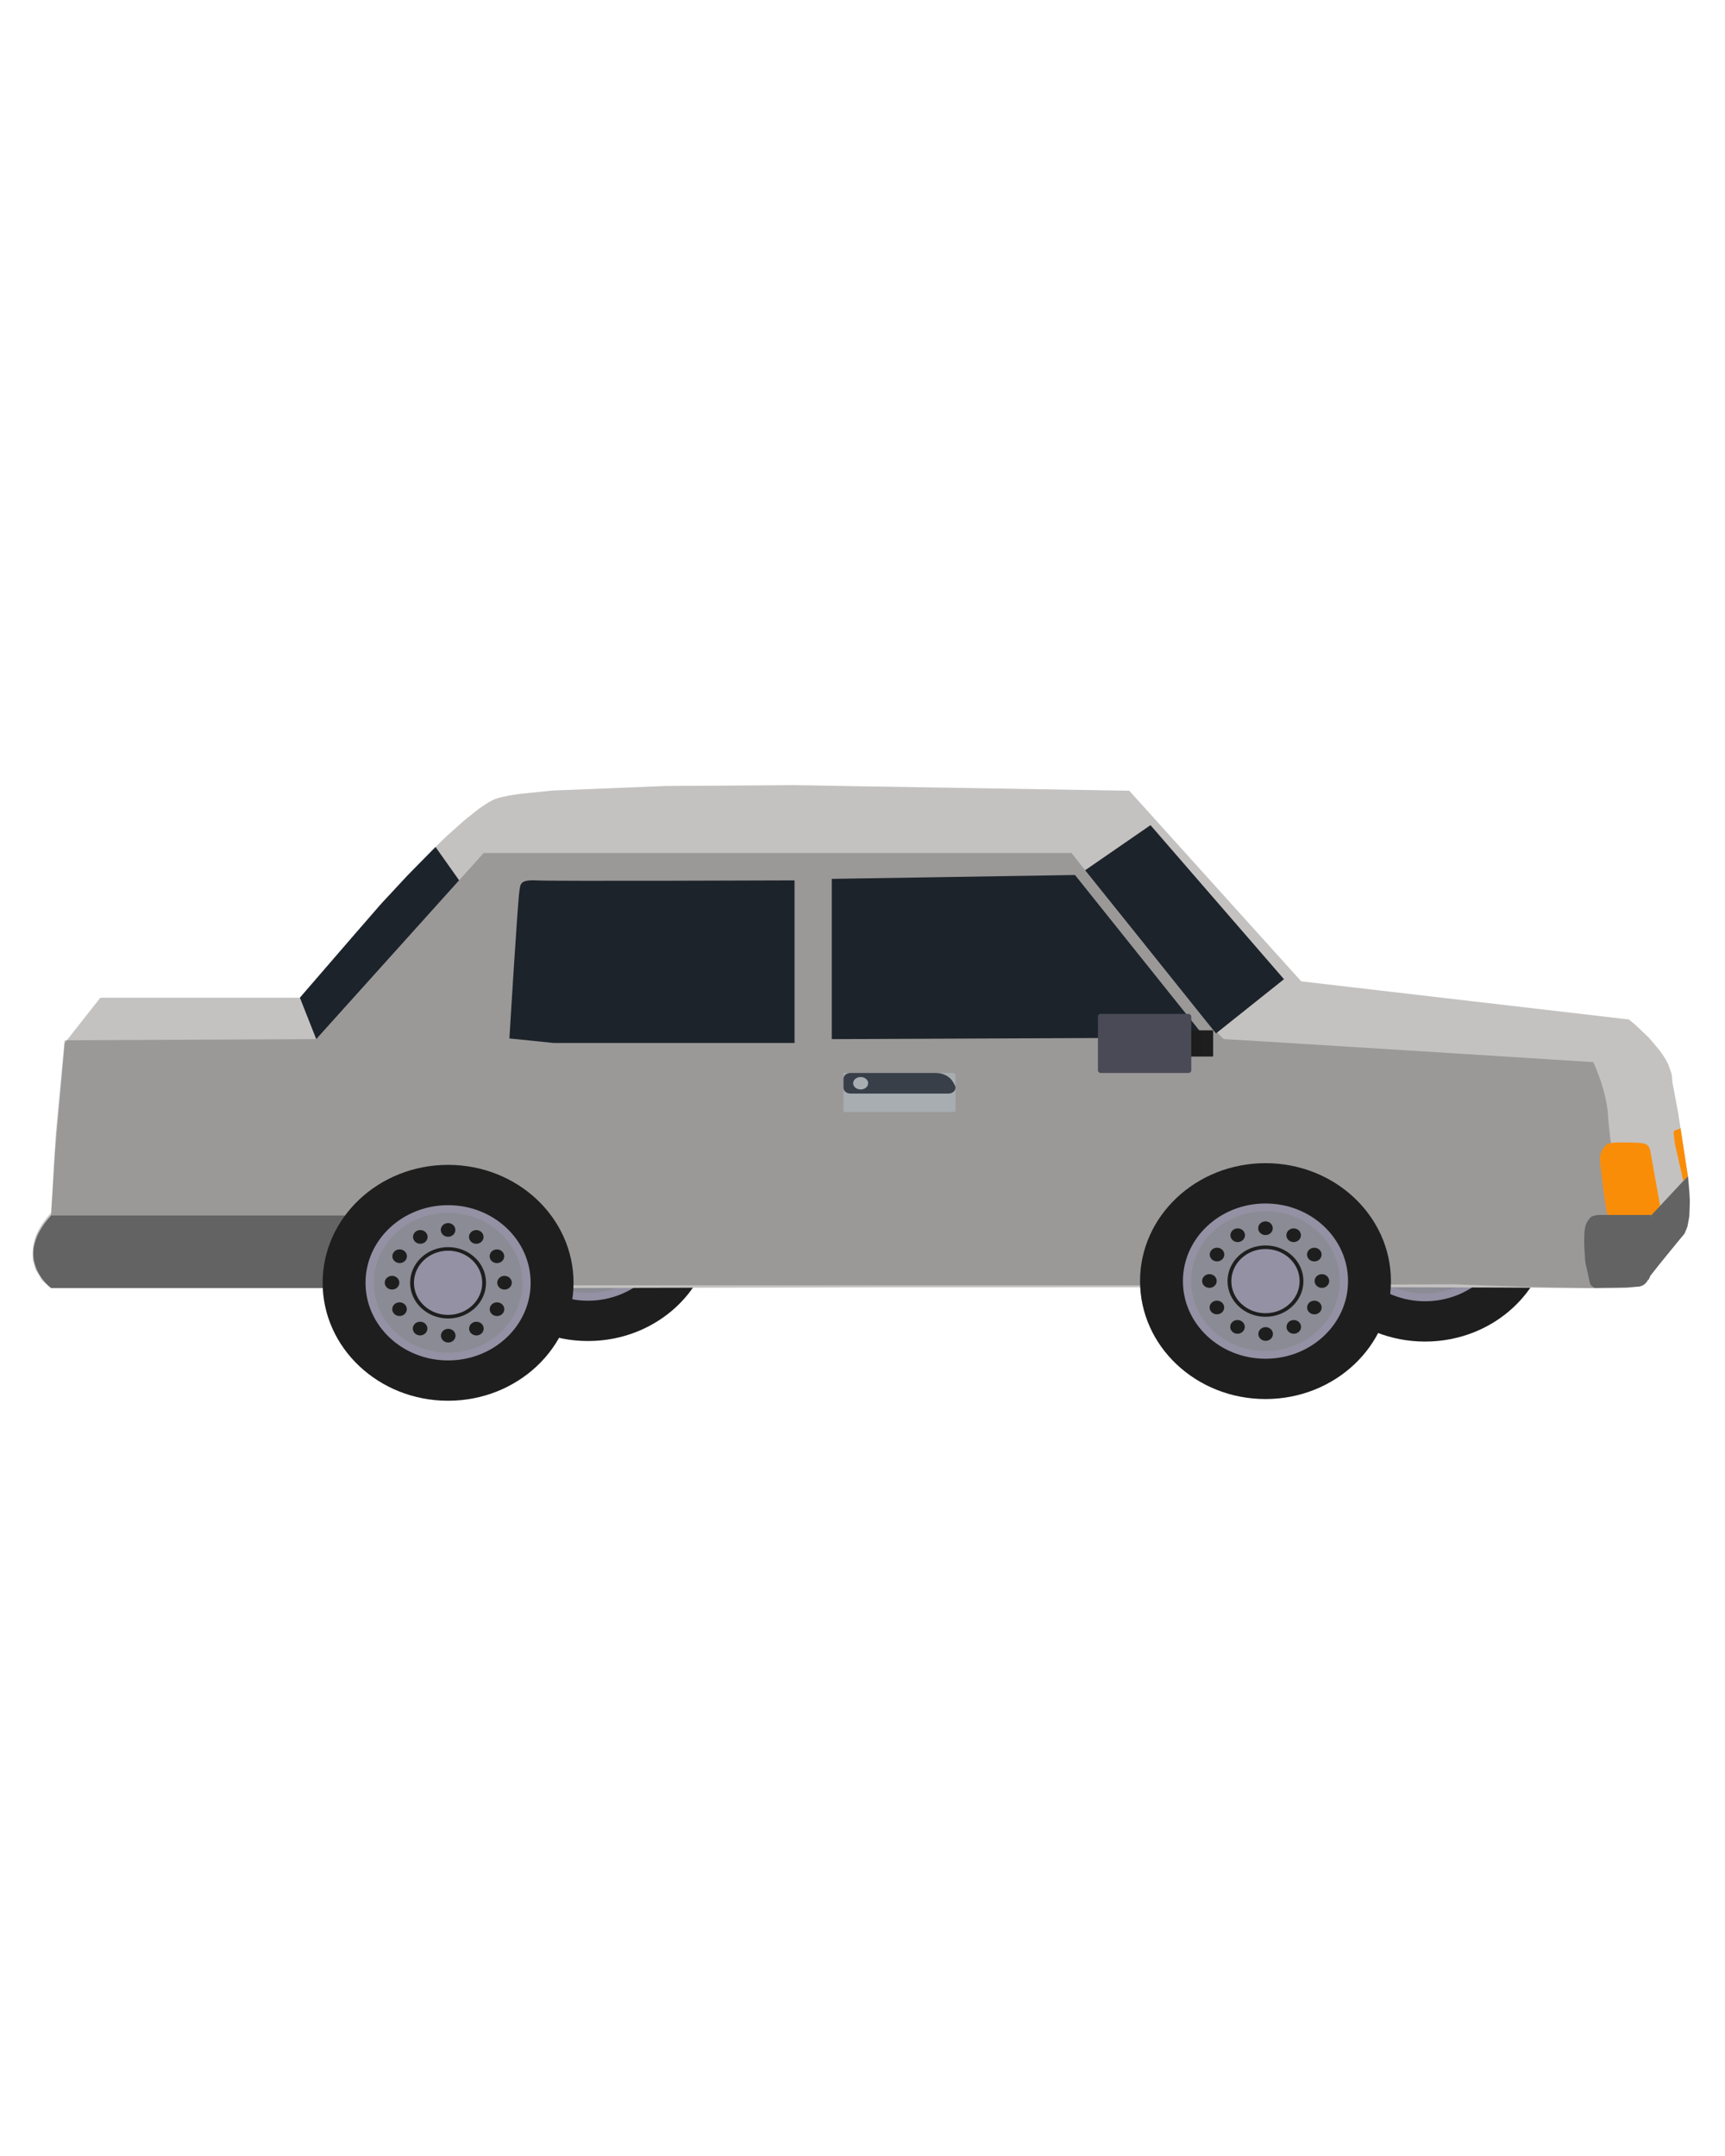 <svg id="Capa_1" data-name="Capa 1" xmlns="http://www.w3.org/2000/svg"
    xmlns:xlink="http://www.w3.org/1999/xlink" viewBox="0 0 1080 1350">
    <defs>
        <style>
            .cls-1{fill:#1e1e1e;}.cls-2{fill:#9491a4;}.cls-3{fill:#8a8b94;}.cls-14{fill:#c4c2c1;}.cls-5{fill:#353535;opacity:0.29;}.cls-6{fill:#fa8d07;}.cls-7{fill:#636363;}.cls-8{fill:#1d232a;}.cls-9{fill:#a7adb1;}.cls-10{fill:#383f48;}.cls-11{fill:url(#linear-gradient);}.cls-12{fill:#4a4a56;}</style>
        <linearGradient id="linear-gradient" x1="-2179.18" y1="803.92" x2="-2155.42" y2="803.92"
            gradientTransform="matrix(1, 0, 0, -1, 2914.96, 1457.29)" gradientUnits="userSpaceOnUse">
            <stop offset="0" stop-color="#161616" />
            <stop offset="0.3" stop-color="#1a1a1a" />
            <stop offset="0.79" stop-color="#1e1e1e" />
            <stop offset="0.8" stop-color="#1e1e1e" />
        </linearGradient>
    </defs>
    <ellipse class="cls-1" cx="892.21" cy="766.18" rx="78.54" ry="73.85" />
    <ellipse class="cls-2" cx="892.21" cy="766.18" rx="51.69" ry="48.61" />
    <ellipse class="cls-3" cx="892.21" cy="766.18" rx="46.53" ry="43.75" />
    <ellipse class="cls-1" cx="892.21" cy="766.18" rx="23.76" ry="22.34" />
    <ellipse class="cls-2" cx="892.21" cy="766.18" rx="21.37" ry="20.1" />
    <ellipse class="cls-1" cx="892.21" cy="733.07" rx="4.56" ry="4.29" />
    <ellipse class="cls-1" cx="874.57" cy="737.46" rx="4.56" ry="4.29" />
    <ellipse class="cls-1" cx="861.64" cy="749.56" rx="4.56" ry="4.29" />
    <ellipse class="cls-1" cx="856.89" cy="766.13" rx="4.56" ry="4.29" />
    <ellipse class="cls-1" cx="861.59" cy="782.71" rx="4.56" ry="4.29" />
    <ellipse class="cls-1" cx="874.49" cy="794.84" rx="4.56" ry="4.29" />
    <ellipse class="cls-1" cx="892.11" cy="799.28" rx="4.56" ry="4.29" />
    <ellipse class="cls-1" cx="909.73" cy="794.83" rx="4.56" ry="4.29" />
    <ellipse class="cls-1" cx="922.62" cy="782.69" rx="4.56" ry="4.29" />
    <ellipse class="cls-1" cx="927.31" cy="766.1" rx="4.56" ry="4.29" />
    <ellipse class="cls-1" cx="922.55" cy="749.54" rx="4.56" ry="4.29" />
    <ellipse class="cls-1" cx="909.6" cy="737.45" rx="4.56" ry="4.29" />
    <ellipse class="cls-1" cx="368.12" cy="765.84" rx="78.54" ry="73.85" />
    <ellipse class="cls-2" cx="368.12" cy="765.84" rx="51.69" ry="48.61" />
    <ellipse class="cls-3" cx="368.12" cy="765.84" rx="46.53" ry="43.75" />
    <ellipse class="cls-1" cx="368.12" cy="765.84" rx="23.76" ry="22.34" />
    <ellipse class="cls-2" cx="368.12" cy="765.84" rx="21.37" ry="20.1" />
    <ellipse class="cls-1" cx="368.12" cy="732.73" rx="4.56" ry="4.29" />
    <ellipse class="cls-1" cx="350.48" cy="737.13" rx="4.56" ry="4.29" />
    <ellipse class="cls-1" cx="337.55" cy="749.23" rx="4.56" ry="4.29" />
    <ellipse class="cls-1" cx="332.8" cy="765.8" rx="4.56" ry="4.29" />
    <ellipse class="cls-1" cx="337.5" cy="782.37" rx="4.56" ry="4.29" />
    <ellipse class="cls-1" cx="350.4" cy="794.51" rx="4.56" ry="4.29" />
    <ellipse class="cls-1" cx="368.02" cy="798.95" rx="4.56" ry="4.29" />
    <ellipse class="cls-1" cx="385.64" cy="794.5" rx="4.56" ry="4.29" />
    <ellipse class="cls-1" cx="398.53" cy="782.35" rx="4.56" ry="4.29" />
    <ellipse class="cls-1" cx="403.22" cy="765.77" rx="4.56" ry="4.29" />
    <ellipse class="cls-1" cx="398.45" cy="749.21" rx="4.56" ry="4.29" />
    <ellipse class="cls-1" cx="385.51" cy="737.11" rx="4.56" ry="4.29" />
    <path class="cls-14"
        d="M1026.16,805.61l-6.78.66-20.42.24-57.86-.27L870.74,806l-317.21.06-194.44.45H32s-5.88-4.41-6.45-5.93-3-4.93-3.22-5.5-1.78-5.87-1.78-5.87a54.78,54.78,0,0,1,.28-7.54,73.44,73.44,0,0,1,2.66-8.62c.35-.71,3.76-6.25,3.76-6.25L32,761.1l2.38-39.16,6.11-68.86,22.35-28.36H187.76l49.39-57.18s18.2-19.67,21.55-23.13,16.84-16.91,16.84-16.91l5.25-5L291.5,513l8.41-6.62s4.61-3.23,6.45-4.24,1.82-1,2.24-1.19,1.52-.65,2.1-.84,3.25-.94,3.25-.94l4.52-1,6.3-1,21.3-2.17,70.77-2.85,79.17-.53,211,3.5L814.69,614.48l205.17,23.88s3.23,2.64,4,3.33,8.12,7.71,8.58,8.19,6.87,8.08,7.55,9.07,2.42,3.64,2.79,4.29,1.89,3.67,1.89,3.67,1.73,4.92,1.82,5.32.38,2.33.38,2.33l.2,3.14,3.63,19.26,6.34,41.45s1,11.83.94,14.74-.25,7.4-.38,8.53-.93,5.54-1.21,6.46-1.7,4.17-1.7,4.17a21.43,21.43,0,0,1-2.88,3.43c-.91.59-18.6,23.14-18.6,23.14a8.4,8.4,0,0,1-1.27,2.67,18.23,18.23,0,0,0-2,2.33C1029.18,805,1026.16,805.61,1026.16,805.61Z" />
    <path class="cls-5"
        d="M40.47,651.41,198,650.66,302.83,534.11h368S763,650.66,766.45,650.66s231.06,14.39,231.06,14.39,8.91,18.41,9.36,35.46c0,.54,1.08,10.33,1.14,11,1,10.78,10.08,36.39,12.54,59.51,2.21,20.65,10,34.55-1.17,35.25-24.57,1.51-108.78-2.11-108.78-2.11l-157.68.67H32s-25.77-17.35,0-45.4l3-50Z" />
    <path class="cls-6"
        d="M1034,760.79c1.63-.15,5.38-5.77,5.38-5.77l-6-33.66c-.94-5.83-4.14-5.64-10-5.87-3.78-.15-14.41-.39-16.33.59-4.55,2.31-5.31,7.38-5.31,9.91s2.28,20.27,2.28,20.27,1.9,13.8,2.49,14.53C1007.34,761.84,1022.24,761.86,1034,760.79Z" />
    <path class="cls-7"
        d="M1017.86,806.13l8.3-.52a7.81,7.81,0,0,0,5-3.18A37.06,37.06,0,0,0,1035,791.8c.27-2.25.61-7.95.61-8.52s-.55-12.52-.55-12.52l-1.1-10h-32.28s-5,0-6.28,2c-1.07,1.58-2.21,2.13-3,6-.85,4.28-.53,12.4-.35,14.36.3,3.35.19,6.58,1.13,10.18s1.62,7.66,2.42,10.71c.18.68,2.56,2.54,3.31,2.48C1002.15,806.24,1017.86,806.13,1017.86,806.13Z" />
    <polygon class="cls-8"
        points="520.76 550.31 673.04 547.89 754.44 649.67 520.76 650.66 520.76 550.31" />
    <path class="cls-8"
        d="M497.45,551.25V653.08H346.78l-27.86-2.85s5.19-85.56,6.25-92.1c.71-4.36,0-7.42,10.81-6.85S497.45,551.25,497.45,551.25Z" />
    <path class="cls-7" d="M32,761.1H222.22s-16.77,26.9-14.55,45.41H32S7.16,788.4,32,761.1Z" />
    <ellipse class="cls-1" cx="792.3" cy="802.18" rx="78.54" ry="73.85" />
    <ellipse class="cls-2" cx="792.3" cy="802.18" rx="51.69" ry="48.61" />
    <ellipse class="cls-3" cx="792.3" cy="802.18" rx="46.53" ry="43.75" />
    <ellipse class="cls-1" cx="792.3" cy="802.18" rx="23.76" ry="22.34" />
    <ellipse class="cls-2" cx="792.3" cy="802.18" rx="21.37" ry="20.1" />
    <ellipse class="cls-1" cx="792.3" cy="769.07" rx="4.56" ry="4.29" />
    <ellipse class="cls-1" cx="809.94" cy="773.46" rx="4.56" ry="4.29" />
    <ellipse class="cls-1" cx="822.87" cy="785.57" rx="4.56" ry="4.29" />
    <ellipse class="cls-1" cx="827.62" cy="802.13" rx="4.56" ry="4.29" />
    <ellipse class="cls-1" cx="822.92" cy="818.71" rx="4.56" ry="4.29" />
    <ellipse class="cls-1" cx="810.02" cy="830.85" rx="4.56" ry="4.29" />
    <ellipse class="cls-1" cx="792.4" cy="835.29" rx="4.56" ry="4.29" />
    <ellipse class="cls-1" cx="774.78" cy="830.84" rx="4.56" ry="4.29" />
    <ellipse class="cls-1" cx="761.89" cy="818.69" rx="4.56" ry="4.29" />
    <ellipse class="cls-1" cx="757.2" cy="802.11" rx="4.56" ry="4.29" />
    <ellipse class="cls-1" cx="761.97" cy="785.55" rx="4.56" ry="4.29" />
    <ellipse class="cls-1" cx="774.91" cy="773.45" rx="4.56" ry="4.29" />
    <ellipse class="cls-1" cx="280.54" cy="803.24" rx="78.54" ry="73.85" />
    <ellipse class="cls-2" cx="280.54" cy="803.24" rx="51.69" ry="48.61" />
    <ellipse class="cls-3" cx="280.54" cy="803.24" rx="46.53" ry="43.75" />
    <ellipse class="cls-1" cx="280.54" cy="803.24" rx="23.76" ry="22.34" />
    <ellipse class="cls-2" cx="280.54" cy="803.24" rx="21.37" ry="20.1" />
    <ellipse class="cls-1" cx="280.54" cy="770.13" rx="4.56" ry="4.29" />
    <ellipse class="cls-1" cx="298.18" cy="774.52" rx="4.56" ry="4.29" />
    <ellipse class="cls-1" cx="311.12" cy="786.62" rx="4.56" ry="4.29" />
    <ellipse class="cls-1" cx="315.87" cy="803.19" rx="4.56" ry="4.29" />
    <ellipse class="cls-1" cx="311.17" cy="819.77" rx="4.56" ry="4.29" />
    <ellipse class="cls-1" cx="298.27" cy="831.91" rx="4.56" ry="4.29" />
    <ellipse class="cls-1" cx="280.64" cy="836.34" rx="4.56" ry="4.29" />
    <ellipse class="cls-1" cx="263.02" cy="831.89" rx="4.56" ry="4.29" />
    <ellipse class="cls-1" cx="250.14" cy="819.75" rx="4.56" ry="4.29" />
    <ellipse class="cls-1" cx="245.45" cy="803.17" rx="4.56" ry="4.29" />
    <ellipse class="cls-1" cx="250.21" cy="786.6" rx="4.56" ry="4.29" />
    <ellipse class="cls-1" cx="263.15" cy="774.51" rx="4.56" ry="4.29" />
    <path class="cls-9"
        d="M528.53,671.84h68.33a1.36,1.36,0,0,1,1.36,1.36v22.26a.85.85,0,0,1-.85.85H528.94a.85.85,0,0,1-.85-.85V672.28a.44.44,0,0,1,.44-.44Z" />
    <path class="cls-10"
        d="M593.86,684.74H532.45c-2.41,0-4.36-1.63-4.36-3.63v-5.64c0-2,1.95-3.63,4.36-3.63h53.48c4.62,0,8.83,2.23,10.77,5.73l1.12,2C599.16,682,597.05,684.74,593.86,684.74Z" />
    <ellipse class="cls-9" cx="538.84" cy="678.29" rx="4.7" ry="3.9" />
    <rect class="cls-11" x="735.78" y="645.15" width="23.76" height="16.42" rx="0.46" />
    <rect class="cls-12" x="687.4" y="634.88" width="58.44" height="36.96" rx="1.61" />
    <polyline class="cls-8"
        points="679.38 544.92 761.31 647.09 803.89 613.14 720.31 516.68 679.38 544.92" />
    <path class="cls-7"
        d="M1034,760.79l22.76-24.38s.83,8.91.87,9.48.36,6.45.36,6.45l-.37,9.34-1.21,6.46-1.7,4.17-16,19.58-5.51,7-.92,2.17-.35.5Z" />
    <path class="cls-6"
        d="M1052.18,706.49l-3.52,1.32s-.86.57-.86,1.14.86,7.39.86,7.39l5.24,23.13,2.86-3.06Z" />
    <polygon class="cls-8"
        points="272.69 530.35 255.21 548.11 238.9 565.65 221.51 585.65 210.05 598.91 187.76 624.72 197.99 650.66 287.45 551.22 272.69 530.35" />
</svg>